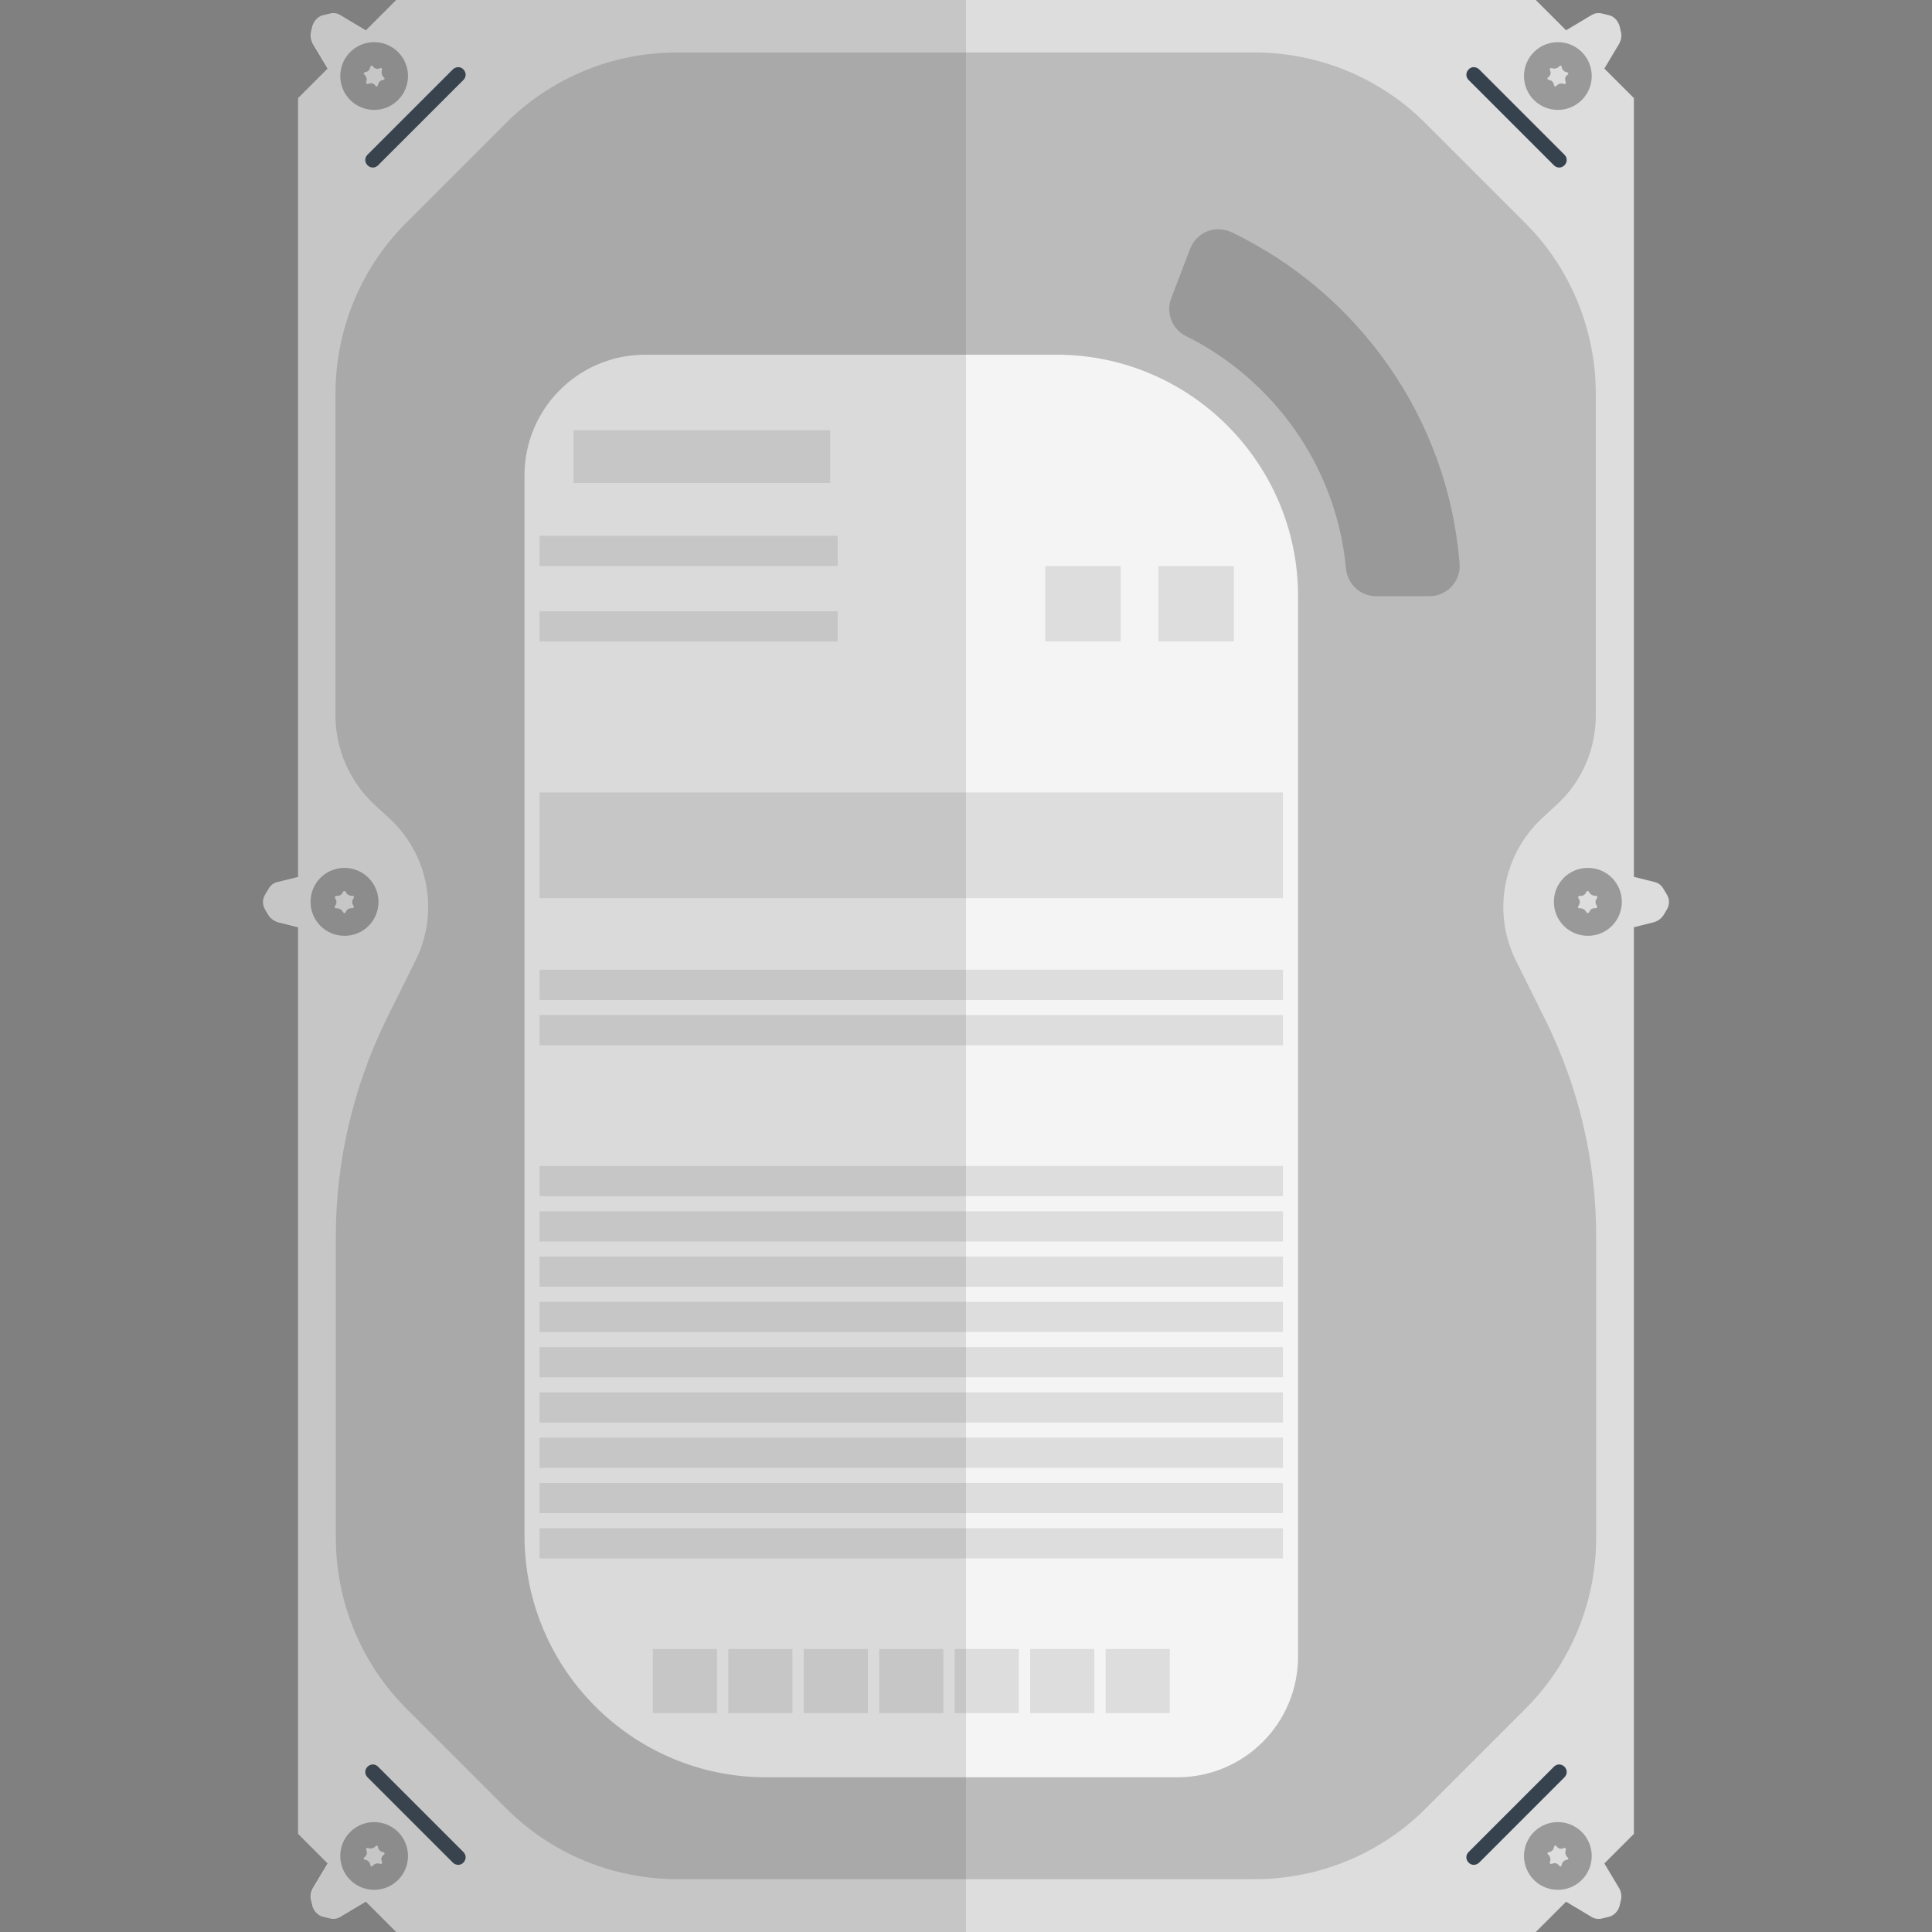 <svg version="1.1" xmlns="http://www.w3.org/2000/svg" x="0" y="0" viewBox="0 0 512 512" xml:space="preserve"><rect x="0" y="0" width="512" height="512" fill="#808080" stroke="none"/><style type="text/css">.st0{fill:#ddd}.st3{fill:#999}.st4{fill:#36434f}</style><path class="st0" d="M407 0H105L79 26v460l26 26h302l26-26V26z"/><path d="M408.8 216.7l3.7-3.4c6.7-6.1 10.4-14.7 10.4-23.7v-85.2c0-17-6.7-33.3-18.7-45.3l-26.5-26.5c-12-12-28.3-18.7-45.3-18.7h-153c-17 0-33.3 6.7-45.3 18.7l-26.5 26.5c-12 12-18.7 28.3-18.7 45.3v85.2c0 9 3.8 17.6 10.4 23.7l3.7 3.4c10.6 9.6 13.5 25.1 7.1 37.9l-8 16.1C93.6 288.3 89 307.8 89 327.5v80c0 17 6.7 33.3 18.7 45.3l26.5 26.5c12 12 28.3 18.7 45.3 18.7h153c17 0 33.3-6.7 45.3-18.7l26.5-26.5c12-12 18.7-28.3 18.7-45.3v-80c0-19.7-4.6-39.2-13.3-56.9l-8-16.1c-6.3-12.7-3.4-28.1 7.1-37.8z" fill="#bbb"/><path d="M312 471H203c-35.3 0-64-28.7-64-64V126c0-17.7 14.3-32 32-32h109c35.3 0 64 28.7 64 64v281c0 17.7-14.3 32-32 32z" fill="#f4f4f4"/><path class="st3" d="M315.4 65.9l-5 13.1c-1.5 3.8.2 8.2 3.8 10 23.3 11.6 40 34.6 42.5 61.7.4 4.1 3.8 7.3 8 7.3h14.1c4.7 0 8.4-4 8-8.7-3.1-38.7-26.9-71.6-60.3-87.7-4.4-2.1-9.4-.1-11.1 4.3z"/><path class="st4" d="M120 493.6L97.4 471c-.8-.8-.8-2 0-2.8.8-.8 2-.8 2.8 0l22.6 22.6c.8.8.8 2 0 2.8-.7.8-2 .8-2.8 0z"/><path class="st0" d="M94.1 496.9l-5.7-5.7-5.5 9.2c-.5.9-.7 2-.5 3l.4 1.7c.4 1.4 1.5 2.6 2.9 2.9l1.7.4c1 .3 2.1.1 3-.5l9.2-5.5-5.5-5.5z"/><path class="st3" d="M105.5 485.5c-3.5-3.5-9.2-3.5-12.7 0s-3.5 9.2 0 12.7 9.2 3.5 12.7 0 3.5-9.2 0-12.7zm-4.9 8.4c-.6-.2-1.3 0-1.7.4-.4.5-.7.4-.8-.2-.1-.6-.6-1.1-1.2-1.2-.6-.1-.7-.5-.2-.8.5-.4.7-1.1.4-1.7-.2-.6.1-.8.6-.6.6.2 1.3 0 1.7-.4.4-.5.7-.4.8.2.1.6.6 1.1 1.2 1.2s.7.5.2.8c-.5.4-.7 1.1-.4 1.7.2.5 0 .8-.6.6z"/><path class="st4" d="M392 493.6l22.6-22.6c.8-.8.8-2 0-2.8-.8-.8-2-.8-2.8 0l-22.6 22.6c-.8.8-.8 2 0 2.8.7.8 2 .8 2.8 0z"/><path class="st0" d="M417.9 496.9l5.7-5.7 5.5 9.2c.5.9.7 2 .5 3l-.4 1.7c-.4 1.4-1.5 2.6-2.9 2.9l-1.7.4c-1 .3-2.1.1-3-.5l-9.2-5.5 5.5-5.5z"/><path class="st3" d="M406.5 498.2c3.5 3.5 9.2 3.5 12.7 0s3.5-9.2 0-12.7-9.2-3.5-12.7 0-3.5 9.2 0 12.7zm4.3-4.9c.2-.6 0-1.3-.4-1.7-.5-.4-.4-.7.2-.8s1.1-.6 1.2-1.2.5-.7.8-.2c.4.5 1.1.7 1.7.4.6-.2.8.1.6.6-.2.6 0 1.3.4 1.7.5.4.4.7-.2.8s-1.1.6-1.2 1.2-.5.7-.8.2c-.4-.5-1.1-.7-1.7-.4-.6.2-.8-.1-.6-.6z"/><path class="st4" d="M120 18.4L97.4 41c-.8.8-.8 2 0 2.8.8.8 2 .8 2.8 0l22.6-22.6c.8-.8.8-2 0-2.8-.7-.8-2-.8-2.8 0z"/><path class="st0" d="M94.1 15.1l-5.7 5.7-5.5-9.2c-.5-.9-.7-2-.5-3l.4-1.7c.4-1.4 1.5-2.6 2.9-2.9l1.7-.4c1-.3 2.1-.1 3 .5l9.2 5.5-5.5 5.5z"/><path class="st3" d="M105.5 13.8c-3.5-3.5-9.2-3.5-12.7 0s-3.5 9.2 0 12.7 9.2 3.5 12.7 0 3.5-9.2 0-12.7zm-4.3 4.9c-.2.6 0 1.3.4 1.7.5.4.4.7-.2.8s-1.1.6-1.2 1.2c-.1.6-.5.7-.8.2-.4-.5-1.1-.7-1.7-.4-.6.2-.8-.1-.6-.6.2-.6 0-1.3-.4-1.7-.5-.4-.4-.7.2-.8s1.1-.6 1.2-1.2c.1-.6.5-.7.8-.2.4.5 1.1.7 1.7.4.6-.2.8.1.6.6z"/><path class="st4" d="M392 18.4L414.6 41c.8.8.8 2 0 2.8-.8.8-2 .8-2.8 0l-22.6-22.6c-.8-.8-.8-2 0-2.8.7-.8 2-.8 2.8 0z"/><path class="st0" d="M417.9 15.1l5.7 5.7 5.5-9.2c.5-.9.7-2 .5-3l-.4-1.7c-.4-1.4-1.5-2.6-2.9-2.9l-1.7-.4c-1-.3-2.1-.1-3 .5l-9.2 5.5 5.5 5.5z"/><path class="st3" d="M406.5 26.5c3.5 3.5 9.2 3.5 12.7 0s3.5-9.2 0-12.7-9.2-3.5-12.7 0-3.5 9.2 0 12.7zm4.9-8.4c.6.2 1.3 0 1.7-.4.4-.5.7-.4.8.2s.6 1.1 1.2 1.2.7.5.2.8c-.5.4-.7 1.1-.4 1.7.2.6-.1.8-.6.6-.6-.2-1.3 0-1.7.4-.4.5-.7.4-.8-.2-.1-.6-.6-1.1-1.2-1.2s-.7-.5-.2-.8c.5-.4.7-1.1.4-1.7-.2-.5 0-.8.6-.6z"/><path class="st0" d="M152 114h68v14h-68zm-9 28h79v8h-79zm0 20h79v8h-79zm0 95h197v8H143zm0 12h197v8H143zm0 40h197v8H143zm0 12h197v8H143zm0 12h197v8H143zm0 12h197v8H143zm0 12h197v8H143zm0 12h197v8H143zm0 12h197v8H143zm0 12h197v8H143zm0 12h197v8H143zm134-255h20v20h-20zm30 0h20v20h-20zm-164 60h197v28H143zm30 227h17v17h-17zm20 0h17v17h-17zm20 0h17v17h-17zm20 0h17v17h-17zm20 0h17v17h-17zm20 0h17v17h-17zm20 0h17v17h-17zM84.1 239v8l-10.4-2.6c-1-.3-1.9-.9-2.5-1.8l-.9-1.5c-.8-1.3-.8-2.8 0-4.1l.9-1.5c.5-.9 1.4-1.6 2.5-1.8l10.4-2.6v7.9z"/><path class="st3" d="M91.3 230c-5 0-9 4-9 9s4 9 9 9 9-4 9-9-4.1-9-9-9zm.4 6.5c.2.5.9.9 1.5.9.6-.1.8.3.4.8s-.3 1.3 0 1.7.2.8-.4.8c-.6-.1-1.3.3-1.5.9-.2.5-.6.5-.9 0-.2-.5-.9-.9-1.5-.9-.6.1-.8-.3-.4-.8s.3-1.3 0-1.7-.2-.8.4-.8c.6.1 1.3-.3 1.5-.9.3-.5.6-.5.9 0z"/><path class="st0" d="M427.9 239v8l10.4-2.6c1-.3 1.9-.9 2.5-1.8l.9-1.5c.8-1.3.8-2.8 0-4.1l-.9-1.5c-.5-.9-1.4-1.6-2.5-1.8l-10.4-2.6v7.9z"/><path class="st3" d="M411.8 239c0 5 4 9 9 9s9-4 9-9-4-9-9-9-9 4-9 9zm9.4-2.5c.2.5.9.9 1.5.9.6-.1.8.3.4.8s-.3 1.3 0 1.7.2.8-.4.8c-.6-.1-1.3.3-1.5.9-.2.5-.6.5-.9 0-.2-.5-.9-.9-1.5-.9-.6.1-.8-.3-.4-.8s.3-1.3 0-1.7-.2-.8.4-.8c.6.1 1.3-.3 1.5-.9.3-.5.6-.5.9 0z"/><path d="M105 0l-7.9 7.9L90.5 4c-.9-.5-2-.7-3-.5l-1.7.4c-1.4.4-2.6 1.5-2.9 2.9l-.4 1.7c-.3 1-.1 2.1.5 3l3.9 6.6L79 26v206.3l-5.3 1.3c-1 .3-1.9.9-2.5 1.8l-.9 1.5c-.8 1.3-.8 2.8 0 4.1l.9 1.5c.5.9 1.4 1.6 2.5 1.8l5.3 1.3V486l7.9 7.9-3.9 6.6c-.5.9-.7 2-.5 3l.4 1.7c.4 1.4 1.5 2.6 2.9 2.9l1.7.4c1 .3 2.1.1 3-.5l6.6-3.9 7.9 7.9h151V0H105z" opacity=".15" fill="#444"/></svg>